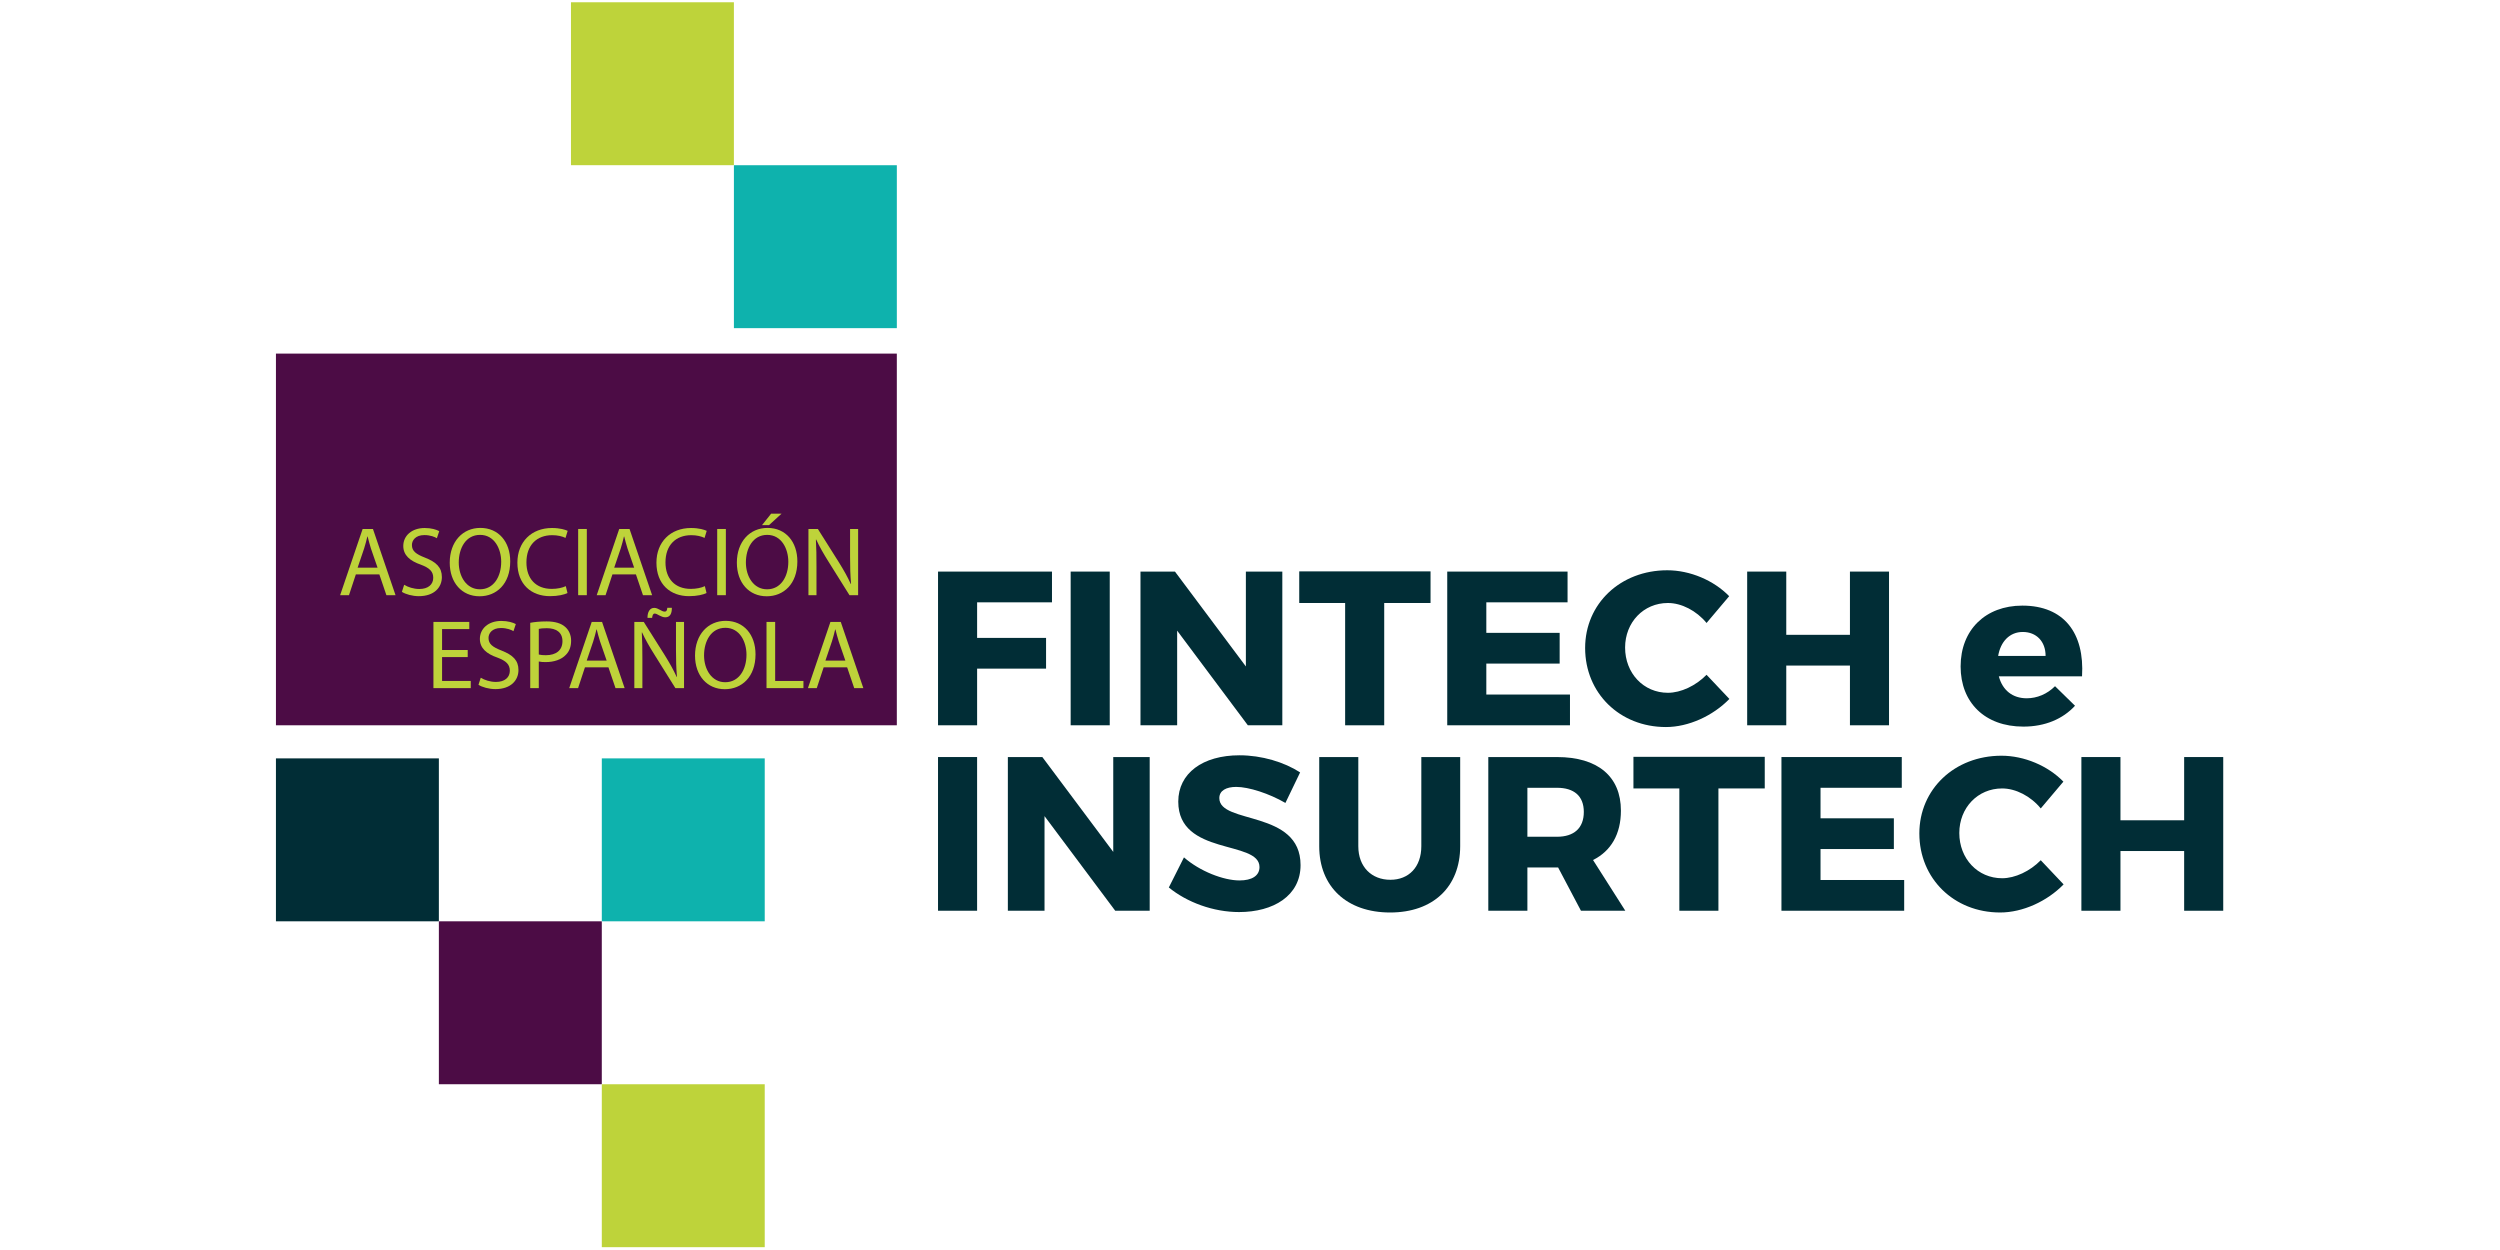 <?xml version="1.0" encoding="UTF-8" standalone="no"?><!DOCTYPE svg PUBLIC "-//W3C//DTD SVG 1.1//EN" "http://www.w3.org/Graphics/SVG/1.1/DTD/svg11.dtd"><svg width="100%" height="100%" viewBox="0 0 1024 512" version="1.1" xmlns="http://www.w3.org/2000/svg" xmlns:xlink="http://www.w3.org/1999/xlink" xml:space="preserve" style="fill-rule:evenodd;clip-rule:evenodd;stroke-linejoin:round;stroke-miterlimit:2;"><title>AEFI</title><desc></desc>    <g transform="matrix(2.313,0,0,2.313,-409.228,-336.238)">        <g transform="matrix(-2,0,0,2,493.136,-749.564)">            <rect x="104.821" y="529.042" width="14.426" height="14.426" style="fill:rgb(76,12,69);"/>        </g>        <g transform="matrix(-2,0,0,2,550.844,-691.856)">            <rect x="119.248" y="514.615" width="14.426" height="14.426" style="fill:rgb(190,211,58);"/>        </g>        <g transform="matrix(-2,0,0,2,435.432,-807.268)">            <rect x="90.395" y="543.468" width="14.426" height="14.426" style="fill:rgb(1,45,54);"/>        </g>        <g transform="matrix(-2,0,0,2,550.844,-807.268)">            <rect x="119.248" y="543.468" width="14.426" height="14.426" style="fill:rgb(14,178,173);"/>        </g>        <g transform="matrix(-2,0,0,2,597.632,-1017.35)">            <rect x="130.945" y="595.989" width="14.426" height="14.426" style="fill:rgb(14,178,173);"/>        </g>        <g transform="matrix(-2,0,0,2,539.924,-1075.06)">            <rect x="116.518" y="610.415" width="14.426" height="14.426" style="fill:rgb(190,211,58);"/>        </g>        <g transform="matrix(-2,0,0,2,516.53,-913.664)">            <rect x="90.395" y="560.825" width="54.975" height="32.91" style="fill:rgb(76,12,69);"/>        </g>        <g transform="matrix(2,0,0,2,349.958,268.363)">            <path d="M0,-8.165l0,3.15l6.105,0l0,2.721l-6.105,0l0,5.016l-3.46,0l0,-13.609l10.089,0l0,2.722l-6.629,0Z" style="fill:rgb(1,45,54);fill-rule:nonzero;"/>        </g>        <g transform="matrix(2,0,0,2,45,-875.062)">            <rect x="160.762" y="560.825" width="3.46" height="13.609" style="fill:rgb(1,45,54);"/>        </g>        <g transform="matrix(2,0,0,2,397.902,246.589)">            <path d="M0,13.609l-6.26,-8.379l0,8.379l-3.247,0l0,-13.609l3.053,0l6.279,8.399l0,-8.399l3.227,0l0,13.609l-3.052,0Z" style="fill:rgb(1,45,54);fill-rule:nonzero;"/>        </g>        <g transform="matrix(2,0,0,2,422.05,268.21)">            <path d="M0,-8.03l0,10.829l-3.46,0l0,-10.829l-4.064,0l0,-2.799l11.626,0l0,2.799l-4.102,0Z" style="fill:rgb(1,45,54);fill-rule:nonzero;"/>        </g>        <g transform="matrix(2,0,0,2,440.132,268.363)">            <path d="M0,-8.165l0,2.703l6.493,0l0,2.721l-6.493,0l0,2.741l7.407,0l0,2.722l-10.867,0l0,-13.609l10.653,0l0,2.722l-7.193,0Z" style="fill:rgb(1,45,54);fill-rule:nonzero;"/>        </g>        <g transform="matrix(2,0,0,2,483.138,269.531)">            <path d="M0,-9.293l-2.003,2.372c-0.894,-1.089 -2.216,-1.769 -3.422,-1.769c-2.157,0 -3.79,1.711 -3.79,3.946c0,2.275 1.633,4.005 3.79,4.005c1.148,0 2.47,-0.622 3.422,-1.594l2.022,2.139c-1.458,1.497 -3.616,2.488 -5.618,2.488c-4.103,0 -7.155,-3.014 -7.155,-6.999c0,-3.927 3.131,-6.882 7.271,-6.882c2.023,0 4.122,0.894 5.483,2.294" style="fill:rgb(1,45,54);fill-rule:nonzero;"/>        </g>        <g transform="matrix(2,0,0,2,504.524,246.589)">            <path d="M0,13.609l0,-5.288l-5.638,0l0,5.288l-3.461,0l0,-13.609l3.461,0l0,5.599l5.638,0l0,-5.599l3.46,0l0,13.609l-3.46,0Z" style="fill:rgb(1,45,54);fill-rule:nonzero;"/>        </g>        <g transform="matrix(2,0,0,2,539.171,265.138)">            <path d="M0,-1.809c0,-1.283 -0.817,-2.119 -2.021,-2.119c-1.167,0 -1.965,0.855 -2.179,2.119l4.2,0Zm3.227,1.808l-7.368,0c0.33,1.244 1.225,1.945 2.469,1.945c0.913,0 1.808,-0.37 2.508,-1.07l1.769,1.731c-1.069,1.166 -2.644,1.847 -4.568,1.847c-3.422,0 -5.561,-2.14 -5.561,-5.327c0,-3.248 2.216,-5.386 5.463,-5.386c3.694,0 5.521,2.431 5.288,6.26" style="fill:rgb(1,45,54);fill-rule:nonzero;"/>        </g>        <g transform="matrix(2,0,0,2,45,-809.378)">            <rect x="149.018" y="544.404" width="3.46" height="13.609" style="fill:rgb(1,45,54);"/>        </g>        <g transform="matrix(2,0,0,2,374.416,279.431)">            <path d="M0,13.609l-6.26,-8.379l0,8.379l-3.247,0l0,-13.609l3.053,0l6.279,8.399l0,-8.399l3.227,0l0,13.609l-3.052,0Z" style="fill:rgb(1,45,54);fill-rule:nonzero;"/>        </g>        <g transform="matrix(2,0,0,2,407.157,303.851)">            <path d="M0,-10.849l-1.302,2.703c-1.439,-0.836 -3.247,-1.42 -4.355,-1.42c-0.895,0 -1.497,0.331 -1.497,0.992c0,2.352 7.193,1.01 7.193,5.929c0,2.722 -2.411,4.161 -5.444,4.161c-2.274,0 -4.607,-0.856 -6.22,-2.177l1.341,-2.665c1.399,1.226 3.499,2.042 4.918,2.042c1.089,0 1.769,-0.408 1.769,-1.186c0,-2.41 -7.192,-0.972 -7.192,-5.793c0,-2.509 2.157,-4.102 5.423,-4.102c1.964,0 3.967,0.603 5.366,1.516" style="fill:rgb(1,45,54);fill-rule:nonzero;"/>        </g>        <g transform="matrix(2,0,0,2,435.504,291.173)">            <path d="M0,2.022c0,3.597 -2.391,5.871 -6.202,5.871c-3.83,0 -6.279,-2.274 -6.279,-5.871l0,-7.893l3.46,0l0,7.893c0,1.847 1.187,2.975 2.839,2.975c1.633,0 2.741,-1.128 2.741,-2.975l0,-7.893l3.441,0l0,7.893Z" style="fill:rgb(1,45,54);fill-rule:nonzero;"/>        </g>        <g transform="matrix(2,0,0,2,452.653,292.536)">            <path d="M0,0.505c1.497,0 2.372,-0.759 2.372,-2.198c0,-1.418 -0.875,-2.138 -2.372,-2.138l-2.624,0l0,4.336l2.624,0Zm0.097,2.721l-0.097,0l-2.624,0l0,3.831l-3.461,0l0,-13.609l6.085,0c3.597,0 5.657,1.711 5.657,4.743c0,2.081 -0.874,3.578 -2.469,4.374l2.858,4.492l-3.927,0l-2.022,-3.831Z" style="fill:rgb(1,45,54);fill-rule:nonzero;"/>        </g>        <g transform="matrix(2,0,0,2,481.233,301.051)">            <path d="M0,-8.03l0,10.829l-3.46,0l0,-10.829l-4.064,0l0,-2.799l11.626,0l0,2.799l-4.102,0Z" style="fill:rgb(1,45,54);fill-rule:nonzero;"/>        </g>        <g transform="matrix(2,0,0,2,499.315,301.204)">            <path d="M0,-8.165l0,2.703l6.493,0l0,2.721l-6.493,0l0,2.741l7.407,0l0,2.722l-10.867,0l0,-13.609l10.654,0l0,2.722l-7.194,0Z" style="fill:rgb(1,45,54);fill-rule:nonzero;"/>        </g>        <g transform="matrix(2,0,0,2,542.321,302.372)">            <path d="M0,-9.293l-2.003,2.372c-0.894,-1.089 -2.216,-1.769 -3.421,-1.769c-2.158,0 -3.791,1.711 -3.791,3.946c0,2.275 1.633,4.005 3.791,4.005c1.147,0 2.469,-0.622 3.421,-1.594l2.022,2.139c-1.458,1.497 -3.616,2.488 -5.618,2.488c-4.102,0 -7.154,-3.014 -7.154,-6.999c0,-3.927 3.13,-6.882 7.27,-6.882c2.023,0 4.122,0.894 5.483,2.294" style="fill:rgb(1,45,54);fill-rule:nonzero;"/>        </g>        <g transform="matrix(2,0,0,2,563.708,279.431)">            <path d="M0,13.609l0,-5.288l-5.639,0l0,5.288l-3.46,0l0,-13.609l3.46,0l0,5.599l5.639,0l0,-5.599l3.46,0l0,13.609l-3.46,0Z" style="fill:rgb(1,45,54);fill-rule:nonzero;"/>        </g>        <g transform="matrix(2,0,0,2,243.786,243.914)">            <path d="M0,0.992l-0.583,-1.687c-0.122,-0.382 -0.208,-0.731 -0.296,-1.07l-0.025,0c-0.079,0.339 -0.174,0.704 -0.287,1.061l-0.575,1.696l1.766,0Zm-1.922,0.592l-0.609,1.843l-0.783,0l1.992,-5.862l0.914,0l2,5.862l-0.809,0l-0.626,-1.843l-2.079,0Z" style="fill:rgb(190,211,58);fill-rule:nonzero;"/>        </g>        <g transform="matrix(2,0,0,2,248.498,240.89)">            <path d="M0,4.017c0.339,0.209 0.826,0.374 1.348,0.374c0.774,0 1.226,-0.4 1.226,-0.991c0,-0.549 -0.313,-0.87 -1.105,-1.166c-0.956,-0.33 -1.547,-0.834 -1.547,-1.652c0,-0.913 0.756,-1.591 1.896,-1.591c0.591,0 1.034,0.139 1.287,0.278l-0.209,0.626c-0.183,-0.113 -0.574,-0.278 -1.105,-0.278c-0.8,0 -1.104,0.478 -1.104,0.878c0,0.539 0.357,0.808 1.165,1.122c0.991,0.391 1.487,0.861 1.487,1.722c0,0.895 -0.661,1.687 -2.044,1.687c-0.565,0 -1.182,-0.174 -1.496,-0.383l0.201,-0.626Z" style="fill:rgb(190,211,58);fill-rule:nonzero;"/>        </g>        <g transform="matrix(2,0,0,2,261.923,240.09)">            <path d="M0,4.817c1.2,0 1.879,-1.104 1.879,-2.435c0,-1.166 -0.609,-2.383 -1.871,-2.383c-1.261,0 -1.887,1.174 -1.887,2.444c0,1.235 0.678,2.374 1.87,2.374l0.009,0Zm-0.044,0.618c-1.556,0 -2.634,-1.2 -2.634,-2.974c0,-1.862 1.147,-3.079 2.713,-3.079c1.609,0 2.643,1.226 2.643,2.966c0,2.009 -1.226,3.087 -2.713,3.087l-0.009,0Z" style="fill:rgb(190,211,58);fill-rule:nonzero;"/>        </g>        <g transform="matrix(2,0,0,2,277.418,239.427)">            <path d="M0,5.479c-0.27,0.14 -0.835,0.278 -1.548,0.278c-1.653,0 -2.887,-1.043 -2.887,-2.965c0,-1.835 1.244,-3.07 3.061,-3.07c0.721,0 1.192,0.156 1.391,0.252l-0.191,0.626c-0.278,-0.138 -0.688,-0.243 -1.174,-0.243c-1.374,0 -2.287,0.879 -2.287,2.409c0,1.435 0.825,2.347 2.244,2.347c0.469,0 0.939,-0.094 1.243,-0.243l0.148,0.609Z" style="fill:rgb(190,211,58);fill-rule:nonzero;"/>        </g>        <g transform="matrix(-2,0,0,2,515.152,-905.644)">            <rect x="117.155" y="572.344" width="0.766" height="5.862" style="fill:rgb(190,211,58);"/>        </g>        <g transform="matrix(2,0,0,2,289.224,243.914)">            <path d="M0,0.992l-0.582,-1.687c-0.123,-0.382 -0.209,-0.731 -0.297,-1.07l-0.025,0c-0.079,0.339 -0.174,0.704 -0.287,1.061l-0.575,1.696l1.766,0Zm-1.922,0.592l-0.609,1.843l-0.783,0l1.992,-5.862l0.914,0l2,5.862l-0.81,0l-0.625,-1.843l-2.079,0Z" style="fill:rgb(190,211,58);fill-rule:nonzero;"/>        </g>        <g transform="matrix(2,0,0,2,302.041,239.427)">            <path d="M0,5.479c-0.27,0.14 -0.835,0.278 -1.548,0.278c-1.653,0 -2.887,-1.043 -2.887,-2.965c0,-1.835 1.244,-3.07 3.061,-3.07c0.721,0 1.192,0.156 1.391,0.252l-0.191,0.626c-0.278,-0.138 -0.688,-0.243 -1.174,-0.243c-1.374,0 -2.287,0.879 -2.287,2.409c0,1.435 0.825,2.347 2.244,2.347c0.469,0 0.939,-0.094 1.243,-0.243l0.148,0.609Z" style="fill:rgb(190,211,58);fill-rule:nonzero;"/>        </g>        <g transform="matrix(-2,0,0,2,564.396,-905.644)">            <rect x="129.466" y="572.344" width="0.766" height="5.862" style="fill:rgb(190,211,58);"/>        </g>        <g transform="matrix(2,0,0,2,315.326,250.96)">            <path d="M0,-7.314l-1.113,1.017l-0.618,0l0.809,-1.017l0.922,0Zm-1.278,6.697c1.2,0 1.878,-1.105 1.878,-2.435c0,-1.166 -0.609,-2.384 -1.87,-2.384c-1.261,0 -1.887,1.175 -1.887,2.444c0,1.235 0.678,2.375 1.87,2.375l0.009,0Zm-0.044,0.617c-1.557,0 -2.635,-1.2 -2.635,-2.975c0,-1.86 1.147,-3.078 2.714,-3.078c1.609,0 2.643,1.226 2.643,2.965c0,2.009 -1.226,3.088 -2.714,3.088l-0.008,0Z" style="fill:rgb(190,211,58);fill-rule:nonzero;"/>        </g>        <g transform="matrix(2,0,0,2,320.088,239.044)">            <path d="M0,5.862l0,-5.862l0.835,0l1.87,2.966c0.426,0.687 0.774,1.304 1.044,1.905l0.025,-0.009c-0.069,-0.783 -0.087,-1.496 -0.087,-2.4l0,-2.462l0.713,0l0,5.862l-0.765,0l-1.861,-2.975c-0.408,-0.651 -0.799,-1.321 -1.087,-1.956l-0.026,0.008c0.044,0.74 0.052,1.444 0.052,2.419l0,2.504l-0.713,0Z" style="fill:rgb(190,211,58);fill-rule:nonzero;"/>        </g>        <g transform="matrix(2,0,0,2,259.75,261.001)">            <path d="M0,0.364l-2.27,0l0,2.113l2.54,0l0,0.636l-3.305,0l0,-5.862l3.175,0l0,0.634l-2.41,0l0,1.853l2.27,0l0,0.626Z" style="fill:rgb(190,211,58);fill-rule:nonzero;"/>        </g>        <g transform="matrix(2,0,0,2,262.061,257.346)">            <path d="M0,4.018c0.339,0.209 0.826,0.374 1.348,0.374c0.774,0 1.226,-0.4 1.226,-0.991c0,-0.549 -0.313,-0.87 -1.105,-1.166c-0.956,-0.33 -1.547,-0.834 -1.547,-1.652c0,-0.913 0.756,-1.592 1.896,-1.592c0.591,0 1.034,0.14 1.287,0.278l-0.209,0.627c-0.183,-0.113 -0.574,-0.278 -1.105,-0.278c-0.8,0 -1.104,0.478 -1.104,0.878c0,0.539 0.357,0.808 1.165,1.122c0.991,0.391 1.487,0.861 1.487,1.722c0,0.895 -0.661,1.687 -2.044,1.687c-0.565,0 -1.182,-0.174 -1.496,-0.383l0.201,-0.626Z" style="fill:rgb(190,211,58);fill-rule:nonzero;"/>        </g>        <g transform="matrix(2,0,0,2,272.338,261.364)">            <path d="M0,-0.044c0.165,0.044 0.374,0.061 0.626,0.061c0.914,0 1.47,-0.443 1.47,-1.243c0,-0.774 -0.548,-1.149 -1.383,-1.149c-0.33,0 -0.583,0.027 -0.713,0.061l0,2.27Zm-0.757,-2.809c0.366,-0.07 0.844,-0.122 1.453,-0.122c0.748,0 1.296,0.174 1.643,0.487c0.322,0.279 0.523,0.705 0.523,1.218c0,0.531 -0.157,0.948 -0.462,1.252c-0.4,0.426 -1.052,0.644 -1.791,0.644c-0.226,0 -0.435,-0.009 -0.609,-0.052l0,2.357l-0.757,0l0,-5.784Z" style="fill:rgb(190,211,58);fill-rule:nonzero;"/>        </g>        <g transform="matrix(2,0,0,2,284.356,260.371)">            <path d="M0,0.992l-0.582,-1.687c-0.123,-0.382 -0.209,-0.73 -0.297,-1.07l-0.025,0c-0.079,0.34 -0.174,0.704 -0.287,1.062l-0.575,1.695l1.766,0Zm-1.922,0.592l-0.609,1.843l-0.783,0l1.992,-5.862l0.914,0l2,5.862l-0.809,0l-0.626,-1.843l-2.079,0Z" style="fill:rgb(190,211,58);fill-rule:nonzero;"/>        </g>        <g transform="matrix(2,0,0,2,291.588,265.433)">            <path d="M0,-5.322c-0.009,-0.531 0.217,-0.887 0.592,-0.887c0.19,0 0.33,0.078 0.512,0.174c0.139,0.079 0.279,0.156 0.418,0.156c0.13,0 0.208,-0.061 0.235,-0.339l0.4,0c0.008,0.548 -0.183,0.844 -0.583,0.844c-0.183,0 -0.339,-0.07 -0.53,-0.165c-0.166,-0.087 -0.279,-0.166 -0.41,-0.166c-0.138,0 -0.199,0.148 -0.226,0.383l-0.408,0Zm-1.166,6.218l0,-5.862l0.835,0l1.871,2.966c0.425,0.687 0.774,1.304 1.043,1.905l0.026,-0.009c-0.069,-0.783 -0.087,-1.496 -0.087,-2.4l0,-2.462l0.713,0l0,5.862l-0.766,0l-1.86,-2.975c-0.409,-0.651 -0.8,-1.321 -1.088,-1.956l-0.025,0.008c0.043,0.74 0.052,1.444 0.052,2.419l0,2.504l-0.714,0Z" style="fill:rgb(190,211,58);fill-rule:nonzero;"/>        </g>        <g transform="matrix(2,0,0,2,305.361,256.547)">            <path d="M0,4.817c1.2,0 1.878,-1.105 1.878,-2.435c0,-1.166 -0.608,-2.383 -1.87,-2.383c-1.261,0 -1.887,1.174 -1.887,2.444c0,1.235 0.678,2.374 1.87,2.374l0.009,0Zm-0.044,0.618c-1.556,0 -2.634,-1.2 -2.634,-2.974c0,-1.862 1.147,-3.079 2.713,-3.079c1.609,0 2.643,1.226 2.643,2.966c0,2.009 -1.226,3.087 -2.713,3.087l-0.009,0Z" style="fill:rgb(190,211,58);fill-rule:nonzero;"/>        </g>        <g transform="matrix(2,0,0,2,312.663,267.226)">            <path d="M0,-5.862l0.766,0l0,5.227l2.504,0l0,0.635l-3.27,0l0,-5.862Z" style="fill:rgb(190,211,58);fill-rule:nonzero;"/>        </g>        <g transform="matrix(2,0,0,2,326.628,260.371)">            <path d="M0,0.992l-0.583,-1.687c-0.122,-0.382 -0.208,-0.73 -0.296,-1.07l-0.025,0c-0.079,0.34 -0.174,0.704 -0.287,1.062l-0.575,1.695l1.766,0Zm-1.922,0.592l-0.609,1.843l-0.783,0l1.992,-5.862l0.914,0l2,5.862l-0.809,0l-0.626,-1.843l-2.079,0Z" style="fill:rgb(190,211,58);fill-rule:nonzero;"/>        </g>    </g></svg>